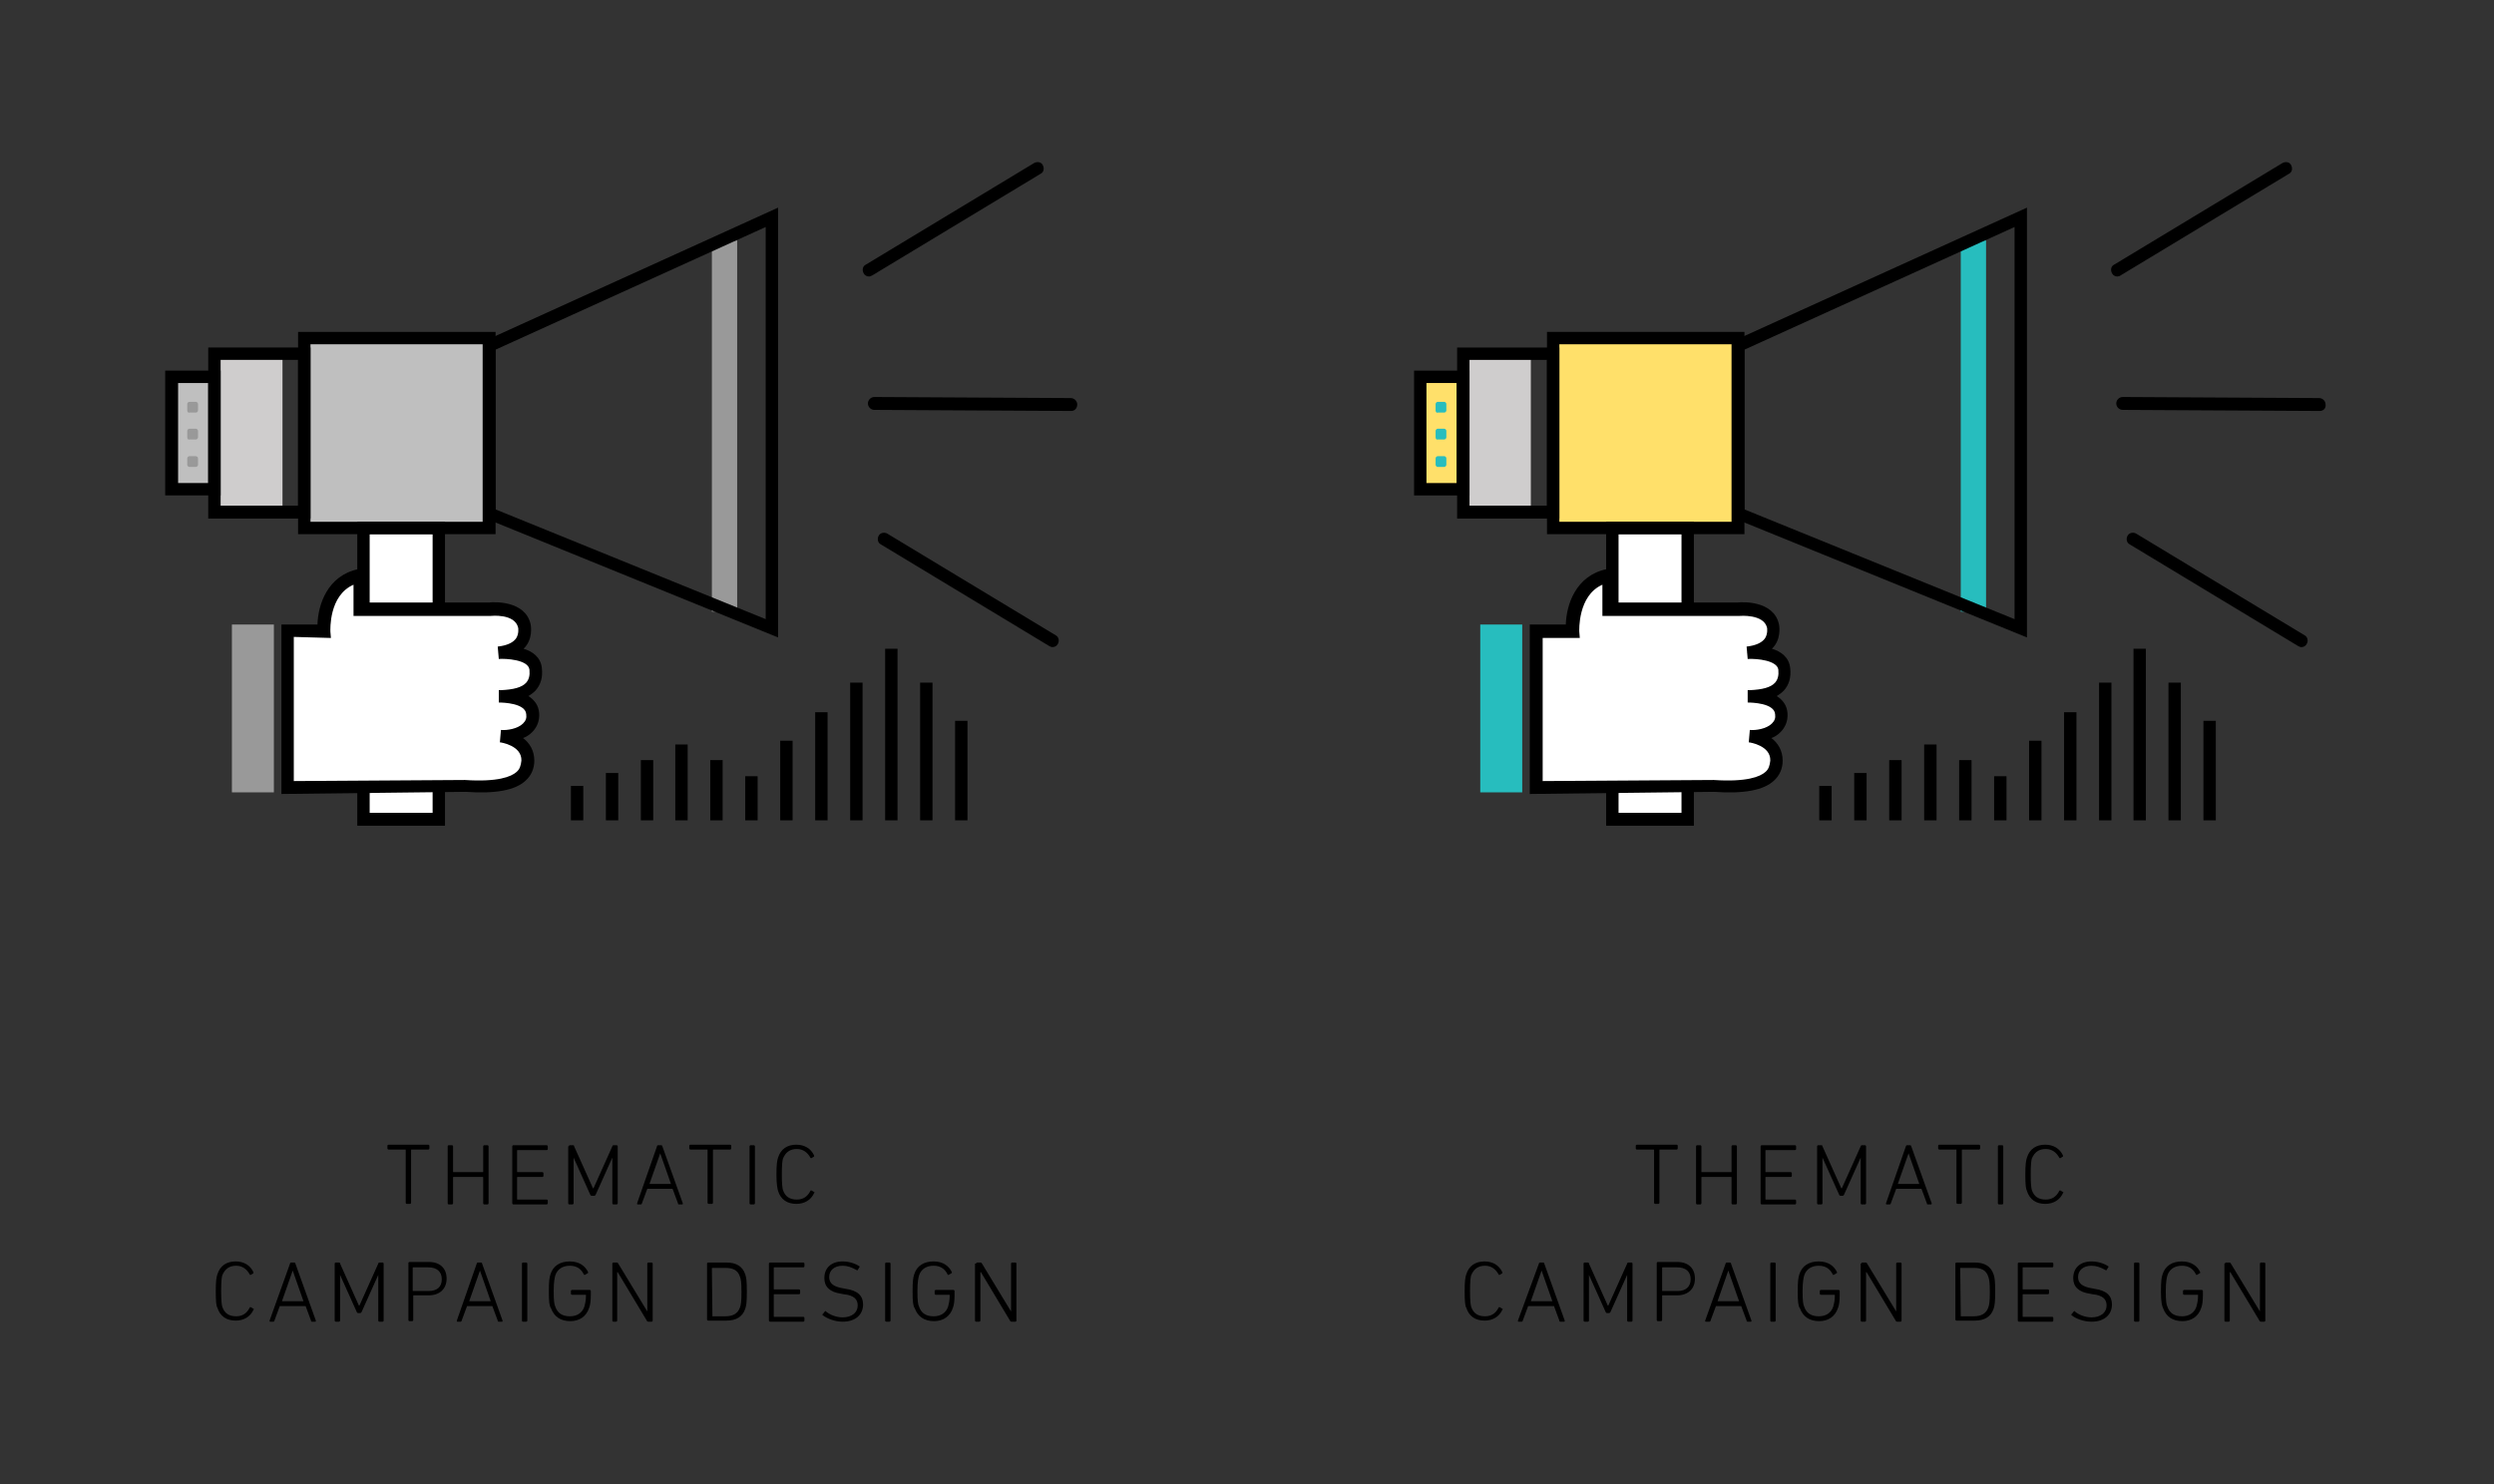 <?xml version="1.0" encoding="utf-8"?>
<!-- Generator: Adobe Illustrator 20.0.0, SVG Export Plug-In . SVG Version: 6.00 Build 0)  -->
<svg version="1.1" id="Layer_1" xmlns="http://www.w3.org/2000/svg" xmlns:xlink="http://www.w3.org/1999/xlink" x="0px" y="0px"
	 viewBox="0 0 463.5 275.9" style="enable-background:new 0 0 463.5 275.9;" xml:space="preserve">
<rect x="0" y="0" width="463.5" height="275.9" fill="#333333" stroke="none"/>
<style type="text/css">
	.st0{fill:none;stroke:#000000;stroke-width:1.039;stroke-miterlimit:10;}
	.st1{fill:none;stroke:#000000;stroke-miterlimit:10;}
	.st2{fill:none;stroke:#000000;stroke-width:0.364;stroke-miterlimit:10;}
	.st3{fill:#FFFFFF;}
	.st4{fill:#ECF8FE;}
	.st5{fill:#27BDBE;}
	.st6{fill:#FFE06A;}
	.st7{fill:#D9D9D9;}
	.st8{fill:#999999;}
	.st9{fill:#BFBFBF;}
	.st10{fill:#FFFFFF;stroke:#000000;stroke-width:1.587;stroke-miterlimit:10;}
	.st11{fill:none;stroke:#000000;stroke-width:1.587;stroke-linecap:round;stroke-linejoin:round;stroke-miterlimit:10;}
	.st12{fill:none;stroke:#000000;stroke-width:0.832;stroke-linecap:round;stroke-linejoin:round;stroke-miterlimit:10;}
	.st13{fill:#CFCDCD;}
	.st14{fill:#C9E9E6;}
	.st15{fill:none;stroke:#000000;stroke-width:0.889;stroke-miterlimit:10;}
	.st16{fill:none;stroke:#FFFFFF;stroke-miterlimit:10;}
</style>
<g>
	<g>
		<path d="M307.6,223.8c-0.1,0-0.2-0.1-0.2-0.2v-9.8c0-0.1,0-0.1-0.1-0.1h-3.1c-0.1,0-0.2-0.1-0.2-0.2v-0.5c0-0.1,0.1-0.2,0.2-0.2
			h7.4c0.1,0,0.2,0.1,0.2,0.2v0.5c0,0.1-0.1,0.2-0.2,0.2h-3.1c-0.1,0-0.1,0-0.1,0.1v9.8c0,0.1-0.1,0.2-0.2,0.2H307.6z"/>
		<path d="M315.2,213.1c0-0.1,0.1-0.2,0.2-0.2h0.6c0.1,0,0.2,0.1,0.2,0.2v4.7c0,0.1,0,0.1,0.1,0.1h5.4c0.1,0,0.1,0,0.1-0.1v-4.7
			c0-0.1,0.1-0.2,0.2-0.2h0.6c0.1,0,0.2,0.1,0.2,0.2v10.6c0,0.1-0.1,0.2-0.2,0.2h-0.6c-0.1,0-0.2-0.1-0.2-0.2v-4.8
			c0-0.1,0-0.1-0.1-0.1h-5.4c-0.1,0-0.1,0-0.1,0.1v4.8c0,0.1-0.1,0.2-0.2,0.2h-0.6c-0.1,0-0.2-0.1-0.2-0.2V213.1z"/>
		<path d="M327.2,213.1c0-0.1,0.1-0.2,0.2-0.2h6.2c0.1,0,0.2,0.1,0.2,0.2v0.5c0,0.1-0.1,0.2-0.2,0.2h-5.4c-0.1,0-0.1,0-0.1,0.1v3.9
			c0,0.1,0,0.1,0.1,0.1h4.6c0.1,0,0.2,0.1,0.2,0.2v0.5c0,0.1-0.1,0.2-0.2,0.2h-4.6c-0.1,0-0.1,0-0.1,0.1v4c0,0.1,0,0.1,0.1,0.1h5.4
			c0.1,0,0.2,0.1,0.2,0.2v0.5c0,0.1-0.1,0.2-0.2,0.2h-6.2c-0.1,0-0.2-0.1-0.2-0.2V213.1z"/>
		<path d="M337.7,213.1c0-0.1,0.1-0.2,0.2-0.2h0.6c0.1,0,0.2,0,0.2,0.2l3.5,7.8h0.1l3.5-7.8c0-0.1,0.1-0.2,0.2-0.2h0.6
			c0.1,0,0.2,0.1,0.2,0.2v10.6c0,0.1-0.1,0.2-0.2,0.2H346c-0.1,0-0.2-0.1-0.2-0.2v-8.5h0l-3.1,6.9c-0.1,0.1-0.1,0.2-0.3,0.2h-0.3
			c-0.1,0-0.2,0-0.3-0.2l-3.1-6.9h0v8.5c0,0.1-0.1,0.2-0.2,0.2h-0.6c-0.1,0-0.2-0.1-0.2-0.2V213.1z"/>
		<path d="M354.2,213.1c0-0.1,0.1-0.2,0.2-0.2h0.6c0.1,0,0.2,0.1,0.2,0.2l3.8,10.6c0,0.1,0,0.2-0.1,0.2h-0.6c-0.1,0-0.2,0-0.2-0.2
			l-1-2.7h-4.7l-1,2.7c0,0.1-0.1,0.2-0.2,0.2h-0.6c-0.1,0-0.1-0.1-0.1-0.2L354.2,213.1z M356.7,220.1l-2-5.7h0l-2,5.7H356.7z"/>
		<path d="M363.8,223.8c-0.1,0-0.2-0.1-0.2-0.2v-9.8c0-0.1,0-0.1-0.1-0.1h-3.1c-0.1,0-0.2-0.1-0.2-0.2v-0.5c0-0.1,0.1-0.2,0.2-0.2
			h7.4c0.1,0,0.2,0.1,0.2,0.2v0.5c0,0.1-0.1,0.2-0.2,0.2h-3.1c-0.1,0-0.1,0-0.1,0.1v9.8c0,0.1-0.1,0.2-0.2,0.2H363.8z"/>
		<path d="M371.3,213.1c0-0.1,0.1-0.2,0.2-0.2h0.6c0.1,0,0.2,0.1,0.2,0.2v10.6c0,0.1-0.1,0.2-0.2,0.2h-0.6c-0.1,0-0.2-0.1-0.2-0.2
			V213.1z"/>
		<path d="M376.4,218.4c0-1.9,0.1-2.6,0.3-3.2c0.5-1.6,1.7-2.4,3.4-2.4c1.5,0,2.7,0.7,3.3,2c0,0.1,0,0.2,0,0.2l-0.5,0.3
			c-0.1,0-0.2,0-0.2-0.1c-0.5-0.9-1.3-1.6-2.5-1.6c-1.3,0-2.1,0.6-2.6,1.8c-0.1,0.4-0.2,1.1-0.2,2.9c0,1.8,0.1,2.5,0.2,2.9
			c0.4,1.2,1.2,1.8,2.6,1.8c1.2,0,2-0.6,2.5-1.6c0-0.1,0.1-0.1,0.2-0.1l0.5,0.3c0.1,0,0.1,0.1,0,0.2c-0.6,1.3-1.8,2-3.3,2
			c-1.7,0-2.9-0.8-3.4-2.4C376.5,221,376.4,220.3,376.4,218.4z"/>
		<path d="M272.2,240.1c0-1.9,0.1-2.6,0.3-3.2c0.5-1.6,1.7-2.4,3.4-2.4c1.5,0,2.7,0.7,3.3,2c0,0.1,0,0.2,0,0.2l-0.5,0.3
			c-0.1,0-0.2,0-0.2-0.1c-0.5-0.9-1.3-1.6-2.5-1.6c-1.3,0-2.1,0.6-2.6,1.8c-0.1,0.4-0.2,1.1-0.2,2.9c0,1.8,0.1,2.5,0.2,2.9
			c0.4,1.2,1.2,1.8,2.6,1.8c1.2,0,2-0.6,2.5-1.6c0-0.1,0.1-0.1,0.2-0.1l0.5,0.3c0.1,0,0.1,0.1,0,0.2c-0.6,1.3-1.8,2-3.3,2
			c-1.7,0-2.9-0.8-3.4-2.4C272.3,242.8,272.2,242,272.2,240.1z"/>
		<path d="M286,234.9c0-0.1,0.1-0.2,0.2-0.2h0.6c0.1,0,0.2,0.1,0.2,0.2l3.8,10.6c0,0.1,0,0.2-0.1,0.2H290c-0.1,0-0.2,0-0.2-0.2
			l-1-2.7H284l-1,2.7c0,0.1-0.1,0.2-0.2,0.2h-0.6c-0.1,0-0.1-0.1-0.1-0.2L286,234.9z M288.5,241.9l-2-5.7h0l-2,5.7H288.5z"/>
		<path d="M294.3,234.9c0-0.1,0.1-0.2,0.2-0.2h0.6c0.1,0,0.2,0,0.2,0.2l3.5,7.8h0.1l3.5-7.8c0-0.1,0.1-0.2,0.2-0.2h0.6
			c0.1,0,0.2,0.1,0.2,0.2v10.6c0,0.1-0.1,0.2-0.2,0.2h-0.6c-0.1,0-0.2-0.1-0.2-0.2v-8.5h0l-3.1,6.9c-0.1,0.1-0.1,0.2-0.3,0.2h-0.3
			c-0.1,0-0.2,0-0.3-0.2l-3.1-6.9h0v8.5c0,0.1-0.1,0.2-0.2,0.2h-0.6c-0.1,0-0.2-0.1-0.2-0.2V234.9z"/>
		<path d="M308.1,245.6c-0.1,0-0.2-0.1-0.2-0.2v-10.6c0-0.1,0.1-0.2,0.2-0.2h3.6c2.1,0,3.3,1.2,3.3,3.1c0,1.9-1.3,3.1-3.3,3.1H309
			c-0.1,0-0.1,0-0.1,0.1v4.5c0,0.1-0.1,0.2-0.2,0.2H308.1z M314.2,237.8c0-1.4-0.9-2.2-2.5-2.2H309c-0.1,0-0.1,0-0.1,0.1v4.2
			c0,0.1,0,0.1,0.1,0.1h2.8C313.3,240,314.2,239.2,314.2,237.8z"/>
		<path d="M320.7,234.9c0-0.1,0.1-0.2,0.2-0.2h0.6c0.1,0,0.2,0.1,0.2,0.2l3.8,10.6c0,0.1,0,0.2-0.1,0.2h-0.6c-0.1,0-0.2,0-0.2-0.2
			l-1-2.7h-4.7l-1,2.7c0,0.1-0.1,0.2-0.2,0.2H317c-0.1,0-0.1-0.1-0.1-0.2L320.7,234.9z M323.2,241.9l-2-5.7h0l-2,5.7H323.2z"/>
		<path d="M329,234.9c0-0.1,0.1-0.2,0.2-0.2h0.6c0.1,0,0.2,0.1,0.2,0.2v10.6c0,0.1-0.1,0.2-0.2,0.2h-0.6c-0.1,0-0.2-0.1-0.2-0.2
			V234.9z"/>
		<path d="M334.1,240.1c0-1.9,0.1-2.6,0.3-3.2c0.5-1.6,1.8-2.4,3.6-2.4c1.8,0,2.9,0.9,3.4,2c0,0.1,0,0.2-0.1,0.2l-0.5,0.3
			c-0.1,0-0.2,0-0.2-0.1c-0.5-1-1.3-1.6-2.6-1.6c-1.3,0-2.3,0.6-2.7,1.8c-0.1,0.4-0.3,1.1-0.3,2.9c0,1.8,0.1,2.5,0.3,2.9
			c0.4,1.2,1.3,1.8,2.7,1.8c1.3,0,2.3-0.6,2.7-1.8c0.1-0.4,0.3-1,0.3-2.1c0-0.1,0-0.1-0.1-0.1h-2.5c-0.1,0-0.2-0.1-0.2-0.2v-0.5
			c0-0.1,0.1-0.2,0.2-0.2h3.3c0.1,0,0.2,0.1,0.2,0.2v0.7c0,1.1-0.1,1.9-0.3,2.4c-0.5,1.6-1.8,2.5-3.5,2.5c-1.8,0-3-0.8-3.6-2.4
			C334.2,242.8,334.1,242,334.1,240.1z"/>
		<path d="M345.9,234.9c0-0.1,0.1-0.2,0.2-0.2h0.6c0.1,0,0.2,0,0.3,0.2l5.4,8.9h0v-8.9c0-0.1,0.1-0.2,0.2-0.2h0.6
			c0.1,0,0.2,0.1,0.2,0.2v10.6c0,0.1-0.1,0.2-0.2,0.2h-0.6c-0.1,0-0.2,0-0.3-0.2l-5.4-9h-0.1v9c0,0.1-0.1,0.2-0.2,0.2H346
			c-0.1,0-0.2-0.1-0.2-0.2V234.9z"/>
		<path d="M363.4,234.9c0-0.1,0.1-0.2,0.2-0.2h3.4c1.8,0,3,0.7,3.5,2.2c0.2,0.6,0.3,1.2,0.3,3.2c0,2-0.1,2.6-0.3,3.2
			c-0.5,1.5-1.7,2.2-3.5,2.2h-3.4c-0.1,0-0.2-0.1-0.2-0.2V234.9z M364.4,244.7h2.4c1.4,0,2.3-0.5,2.7-1.6c0.2-0.5,0.3-1.1,0.3-2.9
			c0-1.8-0.1-2.4-0.3-2.9c-0.4-1.2-1.3-1.6-2.7-1.6h-2.4c-0.1,0-0.1,0-0.1,0.1L364.4,244.7C364.3,244.7,364.4,244.7,364.4,244.7z"/>
		<path d="M375,234.9c0-0.1,0.1-0.2,0.2-0.2h6.2c0.1,0,0.2,0.1,0.2,0.2v0.5c0,0.1-0.1,0.2-0.2,0.2H376c-0.1,0-0.1,0-0.1,0.1v3.9
			c0,0.1,0,0.1,0.1,0.1h4.6c0.1,0,0.2,0.1,0.2,0.2v0.5c0,0.1-0.1,0.2-0.2,0.2H376c-0.1,0-0.1,0-0.1,0.1v4c0,0.1,0,0.1,0.1,0.1h5.4
			c0.1,0,0.2,0.1,0.2,0.2v0.5c0,0.1-0.1,0.2-0.2,0.2h-6.2c-0.1,0-0.2-0.1-0.2-0.2V234.9z"/>
		<path d="M385,244.5c-0.1-0.1-0.1-0.2,0-0.2l0.4-0.5c0.1-0.1,0.2-0.1,0.2,0c0.7,0.6,1.9,1.1,3.1,1.1c1.7,0,2.8-0.9,2.8-2.2
			c0-1.1-0.6-1.9-2.6-2.1l-0.5-0.1c-2.1-0.3-3.1-1.3-3.1-2.9c0-1.9,1.3-3.1,3.4-3.1c1.2,0,2.4,0.4,3.1,0.9c0.1,0,0.1,0.1,0,0.2
			l-0.3,0.5c-0.1,0.1-0.1,0.1-0.2,0c-0.9-0.5-1.7-0.8-2.6-0.8c-1.6,0-2.5,0.9-2.5,2.1c0,1.1,0.7,1.8,2.6,2.1l0.5,0.1
			c2.2,0.3,3.2,1.3,3.2,2.9c0,1.8-1.3,3.2-3.8,3.2C387.2,245.7,385.7,245.1,385,244.5z"/>
		<path d="M396.6,234.9c0-0.1,0.1-0.2,0.2-0.2h0.6c0.1,0,0.2,0.1,0.2,0.2v10.6c0,0.1-0.1,0.2-0.2,0.2h-0.6c-0.1,0-0.2-0.1-0.2-0.2
			V234.9z"/>
		<path d="M401.6,240.1c0-1.9,0.1-2.6,0.3-3.2c0.5-1.6,1.8-2.4,3.6-2.4c1.8,0,2.9,0.9,3.4,2c0,0.1,0,0.2-0.1,0.2l-0.5,0.3
			c-0.1,0-0.2,0-0.2-0.1c-0.5-1-1.3-1.6-2.6-1.6c-1.3,0-2.3,0.6-2.7,1.8c-0.1,0.4-0.3,1.1-0.3,2.9c0,1.8,0.1,2.5,0.3,2.9
			c0.4,1.2,1.3,1.8,2.7,1.8c1.3,0,2.3-0.6,2.7-1.8c0.1-0.4,0.3-1,0.3-2.1c0-0.1,0-0.1-0.1-0.1h-2.5c-0.1,0-0.2-0.1-0.2-0.2v-0.5
			c0-0.1,0.1-0.2,0.2-0.2h3.3c0.1,0,0.2,0.1,0.2,0.2v0.7c0,1.1-0.1,1.9-0.3,2.4c-0.5,1.6-1.8,2.5-3.5,2.5c-1.8,0-3-0.8-3.6-2.4
			C401.8,242.8,401.6,242,401.6,240.1z"/>
		<path d="M413.5,234.9c0-0.1,0.1-0.2,0.2-0.2h0.6c0.1,0,0.2,0,0.3,0.2l5.4,8.9h0v-8.9c0-0.1,0.1-0.2,0.2-0.2h0.6
			c0.1,0,0.2,0.1,0.2,0.2v10.6c0,0.1-0.1,0.2-0.2,0.2h-0.6c-0.1,0-0.2,0-0.3-0.2l-5.4-9h-0.1v9c0,0.1-0.1,0.2-0.2,0.2h-0.6
			c-0.1,0-0.2-0.1-0.2-0.2V234.9z"/>
	</g>
	<g>
		<rect x="271.9" y="66.6" class="st13" width="12.6" height="28.7"/>
		<rect x="264" y="70.1" class="st6" width="8" height="20.8"/>
		<rect x="364.4" y="44.7" class="st5" width="4.7" height="69"/>
		<rect x="275.1" y="116.1" class="st5" width="7.8" height="31.2"/>
		<rect x="288.6" y="62.8" class="st6" width="34.4" height="35.3"/>
		<g>
			<rect x="299.6" y="98.2" class="st3" width="14" height="54.1"/>
			<path d="M314.8,153.5h-16.3V97h16.3V153.5z M300.8,151.1h11.7V99.3h-11.7V151.1z"/>
		</g>
		<g>
			<path class="st3" d="M306.2,113.2H323c0,0,5.6-0.6,6.4,3.1c0,0,1.1,4.4-4.8,5c0,0,6.5-0.3,6.9,3.1c0.3,3.4-1.8,5-6.7,5.1
				c0,0,6.1-0.2,6.3,3.3c0.2,3.5-4,4.3-6,4.2c0,0,5.1,0.7,5,4.6c-0.1,2.5-1.6,5.4-11.6,4.7l-32.9,0.2v-29.1h6.7
				c0,0-0.6-8.9,6.6-10.3v6.2L306.2,113.2z"/>
			<path d="M284.3,147.6v-31.5h6.7c0.1-3.6,1.8-9.1,7.6-10.3l1.4-0.3v6.5l23,0c0.7-0.1,6.6-0.4,7.6,4c0,0,0.5,2.1-0.7,3.9
				c-0.2,0.3-0.4,0.5-0.6,0.7c1.7,0.5,3.2,1.6,3.4,3.6c0.2,1.7-0.2,3.1-1.2,4.2c-0.4,0.4-0.8,0.7-1.3,1c1.1,0.7,1.9,1.7,2,3.2
				c0.1,1.4-0.4,2.6-1.3,3.5c-0.5,0.5-1.1,0.9-1.7,1.1c1.2,0.9,2.1,2.3,2.1,4.2c0,1.5-0.6,2.8-1.6,3.7c-1.9,1.8-5.6,2.5-11.2,2.1
				L284.3,147.6z M286.7,118.4v26.8l31.8-0.2c6.1,0.4,8.6-0.6,9.6-1.5c0.6-0.5,0.8-1.2,0.9-2.1c0.1-2.8-3.8-3.4-4-3.4l0.2-2.3
				c1.1,0.1,3.1-0.2,4.1-1.2c0.5-0.5,0.7-1,0.6-1.7c-0.1-2.1-4.4-2.2-5-2.2c0,0-0.1,0-0.1,0l0-2.3c0.1,0,0.2,0,0.4,0
				c2.3-0.1,3.9-0.5,4.7-1.4c0.5-0.6,0.7-1.3,0.6-2.4c-0.2-1.7-3.9-2.1-5.7-2l-0.2-2.3c1.7-0.2,2.8-0.7,3.4-1.5c0.6-0.9,0.4-2,0.4-2
				c-0.6-2.6-5.1-2.2-5.1-2.2l-0.1,0l-25.4,0v-5.8c-4.6,2-4.3,8.6-4.3,8.7l0.1,1.2H286.7z"/>
		</g>
		<path d="M289.8,96.4h-19V64.6h19V96.4z M273.1,94h14.4V66.9h-14.4V94z"/>
		<path d="M273.1,92.1h-10.3V68.9h10.3V92.1z M265.1,89.8h5.6V71.2h-5.6V89.8z"/>
		<path d="M376.7,118.5l-54.8-22.3V63.5l54.8-24.9V118.5z M324.2,94.7l50.2,20.4V42.2L324.2,65V94.7z"/>
		<path d="M393.5,51.4c-0.4,0-0.8-0.2-1-0.6c-0.3-0.6-0.2-1.3,0.4-1.6l31.3-18.9c0.6-0.3,1.3-0.2,1.6,0.4c0.3,0.6,0.2,1.3-0.4,1.6
			l-31.3,18.9C394,51.3,393.7,51.4,393.5,51.4z"/>
		<path d="M431.1,76.4C431.1,76.4,431.1,76.4,431.1,76.4l-36.6-0.2c-0.6,0-1.2-0.5-1.2-1.2c0-0.6,0.5-1.2,1.2-1.2c0,0,0,0,0,0
			l36.5,0.2c0.6,0,1.2,0.5,1.2,1.2C432.3,75.9,431.8,76.4,431.1,76.4z"/>
		<path d="M427.7,120.3c-0.2,0-0.4-0.1-0.6-0.2l-31.3-18.9c-0.6-0.3-0.7-1.1-0.4-1.6c0.3-0.6,1.1-0.7,1.6-0.4l31.3,18.9
			c0.6,0.3,0.7,1.1,0.4,1.6C428.5,120.1,428.1,120.3,427.7,120.3z"/>
		<g>
			<path class="st5" d="M266.8,76.3v-1.2c0-0.2,0.2-0.4,0.4-0.4h1.2c0.2,0,0.4,0.2,0.4,0.4v1.2c0,0.2-0.2,0.4-0.4,0.4h-1.2
				C267,76.8,266.8,76.6,266.8,76.3z"/>
			<path class="st5" d="M266.8,81.3v-1.2c0-0.2,0.2-0.4,0.4-0.4h1.2c0.2,0,0.4,0.2,0.4,0.4v1.2c0,0.2-0.2,0.4-0.4,0.4h-1.2
				C267,81.8,266.8,81.6,266.8,81.3z"/>
			<path class="st5" d="M266.8,86.4v-1.2c0-0.2,0.2-0.4,0.4-0.4h1.2c0.2,0,0.4,0.2,0.4,0.4v1.2c0,0.2-0.2,0.4-0.4,0.4h-1.2
				C267,86.8,266.8,86.6,266.8,86.4z"/>
		</g>
		<path d="M324.2,99.3h-36.7V61.7h36.7V99.3z M289.8,97h32V64h-32V97z"/>
		<g>
			<rect x="338.1" y="146.1" width="2.3" height="6.4"/>
			<rect x="344.6" y="143.7" width="2.3" height="8.8"/>
			<rect x="351.1" y="141.3" width="2.3" height="11.2"/>
			<rect x="357.6" y="138.4" width="2.3" height="14.1"/>
			<rect x="364.1" y="141.3" width="2.3" height="11.2"/>
			<rect x="370.6" y="144.3" width="2.3" height="8.2"/>
			<rect x="377.1" y="137.7" width="2.3" height="14.8"/>
			<rect x="383.6" y="132.4" width="2.3" height="20.1"/>
			<rect x="390.1" y="126.9" width="2.3" height="25.6"/>
			<rect x="396.5" y="120.6" width="2.3" height="31.9"/>
			<rect x="403" y="126.9" width="2.3" height="25.6"/>
			<rect x="409.5" y="134" width="2.3" height="18.5"/>
		</g>
	</g>
</g>
<g>
	<g>
		<path d="M75.6,223.8c-0.1,0-0.2-0.1-0.2-0.2v-9.8c0-0.1,0-0.1-0.1-0.1h-3.1c-0.1,0-0.2-0.1-0.2-0.2v-0.5c0-0.1,0.1-0.2,0.2-0.2
			h7.4c0.1,0,0.2,0.1,0.2,0.2v0.5c0,0.1-0.1,0.2-0.2,0.2h-3.1c-0.1,0-0.1,0-0.1,0.1v9.8c0,0.1-0.1,0.2-0.2,0.2H75.6z"/>
		<path d="M83.2,213.1c0-0.1,0.1-0.2,0.2-0.2h0.6c0.1,0,0.2,0.1,0.2,0.2v4.7c0,0.1,0,0.1,0.1,0.1h5.4c0.1,0,0.1,0,0.1-0.1v-4.7
			c0-0.1,0.1-0.2,0.2-0.2h0.6c0.1,0,0.2,0.1,0.2,0.2v10.6c0,0.1-0.1,0.2-0.2,0.2h-0.6c-0.1,0-0.2-0.1-0.2-0.2v-4.8
			c0-0.1,0-0.1-0.1-0.1h-5.4c-0.1,0-0.1,0-0.1,0.1v4.8c0,0.1-0.1,0.2-0.2,0.2h-0.6c-0.1,0-0.2-0.1-0.2-0.2V213.1z"/>
		<path d="M95.2,213.1c0-0.1,0.1-0.2,0.2-0.2h6.2c0.1,0,0.2,0.1,0.2,0.2v0.5c0,0.1-0.1,0.2-0.2,0.2h-5.4c-0.1,0-0.1,0-0.1,0.1v3.9
			c0,0.1,0,0.1,0.1,0.1h4.6c0.1,0,0.2,0.1,0.2,0.2v0.5c0,0.1-0.1,0.2-0.2,0.2h-4.6c-0.1,0-0.1,0-0.1,0.1v4c0,0.1,0,0.1,0.1,0.1h5.4
			c0.1,0,0.2,0.1,0.2,0.2v0.5c0,0.1-0.1,0.2-0.2,0.2h-6.2c-0.1,0-0.2-0.1-0.2-0.2V213.1z"/>
		<path d="M105.7,213.1c0-0.1,0.1-0.2,0.2-0.2h0.6c0.1,0,0.2,0,0.2,0.2l3.5,7.8h0.1l3.5-7.8c0-0.1,0.1-0.2,0.2-0.2h0.6
			c0.1,0,0.2,0.1,0.2,0.2v10.6c0,0.1-0.1,0.2-0.2,0.2H114c-0.1,0-0.2-0.1-0.2-0.2v-8.5h0l-3.1,6.9c-0.1,0.1-0.1,0.2-0.3,0.2H110
			c-0.1,0-0.2,0-0.3-0.2l-3.1-6.9h0v8.5c0,0.1-0.1,0.2-0.2,0.2h-0.6c-0.1,0-0.2-0.1-0.2-0.2V213.1z"/>
		<path d="M122.1,213.1c0-0.1,0.1-0.2,0.2-0.2h0.6c0.1,0,0.2,0.1,0.2,0.2l3.8,10.6c0,0.1,0,0.2-0.1,0.2h-0.6c-0.1,0-0.2,0-0.2-0.2
			l-1-2.7h-4.7l-1,2.7c0,0.1-0.1,0.2-0.2,0.2h-0.6c-0.1,0-0.1-0.1-0.1-0.2L122.1,213.1z M124.7,220.1l-2-5.7h0l-2,5.7H124.7z"/>
		<path d="M131.7,223.8c-0.1,0-0.2-0.1-0.2-0.2v-9.8c0-0.1,0-0.1-0.1-0.1h-3.1c-0.1,0-0.2-0.1-0.2-0.2v-0.5c0-0.1,0.1-0.2,0.2-0.2
			h7.4c0.1,0,0.2,0.1,0.2,0.2v0.5c0,0.1-0.1,0.2-0.2,0.2h-3.1c-0.1,0-0.1,0-0.1,0.1v9.8c0,0.1-0.1,0.2-0.2,0.2H131.7z"/>
		<path d="M139.3,213.1c0-0.1,0.1-0.2,0.2-0.2h0.6c0.1,0,0.2,0.1,0.2,0.2v10.6c0,0.1-0.1,0.2-0.2,0.2h-0.6c-0.1,0-0.2-0.1-0.2-0.2
			V213.1z"/>
		<path d="M144.3,218.4c0-1.9,0.1-2.6,0.3-3.2c0.5-1.6,1.7-2.4,3.4-2.4c1.5,0,2.7,0.7,3.3,2c0,0.1,0,0.2,0,0.2l-0.5,0.3
			c-0.1,0-0.2,0-0.2-0.1c-0.5-0.9-1.3-1.6-2.5-1.6c-1.3,0-2.1,0.6-2.6,1.8c-0.1,0.4-0.2,1.1-0.2,2.9c0,1.8,0.1,2.5,0.2,2.9
			c0.4,1.2,1.2,1.8,2.6,1.8c1.2,0,2-0.6,2.5-1.6c0-0.1,0.1-0.1,0.2-0.1l0.5,0.3c0.1,0,0.1,0.1,0,0.2c-0.6,1.3-1.8,2-3.3,2
			c-1.7,0-2.9-0.8-3.4-2.4C144.5,221,144.3,220.3,144.3,218.4z"/>
		<path d="M40.1,240.1c0-1.9,0.1-2.6,0.3-3.2c0.5-1.6,1.7-2.4,3.4-2.4c1.5,0,2.7,0.7,3.3,2c0,0.1,0,0.2,0,0.2l-0.5,0.3
			c-0.1,0-0.2,0-0.2-0.1c-0.5-0.9-1.3-1.6-2.5-1.6c-1.3,0-2.1,0.6-2.6,1.8c-0.1,0.4-0.2,1.1-0.2,2.9c0,1.8,0.1,2.5,0.2,2.9
			c0.4,1.2,1.2,1.8,2.6,1.8c1.2,0,2-0.6,2.5-1.6c0-0.1,0.1-0.1,0.2-0.1l0.5,0.3c0.1,0,0.1,0.1,0,0.2c-0.6,1.3-1.8,2-3.3,2
			c-1.7,0-2.9-0.8-3.4-2.4C40.2,242.8,40.1,242,40.1,240.1z"/>
		<path d="M53.9,234.9c0-0.1,0.1-0.2,0.2-0.2h0.6c0.1,0,0.2,0.1,0.2,0.2l3.8,10.6c0,0.1,0,0.2-0.1,0.2h-0.6c-0.1,0-0.2,0-0.2-0.2
			l-1-2.7H52l-1,2.7c0,0.1-0.1,0.2-0.2,0.2h-0.6c-0.1,0-0.1-0.1-0.1-0.2L53.9,234.9z M56.4,241.9l-2-5.7h0l-2,5.7H56.4z"/>
		<path d="M62.2,234.9c0-0.1,0.1-0.2,0.2-0.2H63c0.1,0,0.2,0,0.2,0.2l3.5,7.8h0.1l3.5-7.8c0-0.1,0.1-0.2,0.2-0.2h0.6
			c0.1,0,0.2,0.1,0.2,0.2v10.6c0,0.1-0.1,0.2-0.2,0.2h-0.6c-0.1,0-0.2-0.1-0.2-0.2v-8.5h0l-3.1,6.9c-0.1,0.1-0.1,0.2-0.3,0.2h-0.3
			c-0.1,0-0.2,0-0.3-0.2l-3.1-6.9h0v8.5c0,0.1-0.1,0.2-0.2,0.2h-0.6c-0.1,0-0.2-0.1-0.2-0.2V234.9z"/>
		<path d="M76.1,245.6c-0.1,0-0.2-0.1-0.2-0.2v-10.6c0-0.1,0.1-0.2,0.2-0.2h3.6c2.1,0,3.3,1.2,3.3,3.1c0,1.9-1.3,3.1-3.3,3.1h-2.8
			c-0.1,0-0.1,0-0.1,0.1v4.5c0,0.1-0.1,0.2-0.2,0.2H76.1z M82.1,237.8c0-1.4-0.9-2.2-2.5-2.2h-2.8c-0.1,0-0.1,0-0.1,0.1v4.2
			c0,0.1,0,0.1,0.1,0.1h2.8C81.3,240,82.1,239.2,82.1,237.8z"/>
		<path d="M88.6,234.9c0-0.1,0.1-0.2,0.2-0.2h0.6c0.1,0,0.2,0.1,0.2,0.2l3.8,10.6c0,0.1,0,0.2-0.1,0.2h-0.6c-0.1,0-0.2,0-0.2-0.2
			l-1-2.7h-4.7l-1,2.7c0,0.1-0.1,0.2-0.2,0.2h-0.6c-0.1,0-0.1-0.1-0.1-0.2L88.6,234.9z M91.2,241.9l-2-5.7h0l-2,5.7H91.2z"/>
		<path d="M97,234.9c0-0.1,0.1-0.2,0.2-0.2h0.6c0.1,0,0.2,0.1,0.2,0.2v10.6c0,0.1-0.1,0.2-0.2,0.2h-0.6c-0.1,0-0.2-0.1-0.2-0.2
			V234.9z"/>
		<path d="M102,240.1c0-1.9,0.1-2.6,0.3-3.2c0.5-1.6,1.8-2.4,3.6-2.4c1.8,0,2.9,0.9,3.4,2c0,0.1,0,0.2-0.1,0.2l-0.5,0.3
			c-0.1,0-0.2,0-0.2-0.1c-0.5-1-1.3-1.6-2.6-1.6c-1.3,0-2.3,0.6-2.7,1.8c-0.1,0.4-0.3,1.1-0.3,2.9c0,1.8,0.1,2.5,0.3,2.9
			c0.4,1.2,1.3,1.8,2.7,1.8c1.3,0,2.3-0.6,2.7-1.8c0.1-0.4,0.3-1,0.3-2.1c0-0.1,0-0.1-0.1-0.1h-2.5c-0.1,0-0.2-0.1-0.2-0.2v-0.5
			c0-0.1,0.1-0.2,0.2-0.2h3.3c0.1,0,0.2,0.1,0.2,0.2v0.7c0,1.1-0.1,1.9-0.3,2.4c-0.5,1.6-1.8,2.5-3.5,2.5c-1.8,0-3-0.8-3.6-2.4
			C102.1,242.8,102,242,102,240.1z"/>
		<path d="M113.8,234.9c0-0.1,0.1-0.2,0.2-0.2h0.6c0.1,0,0.2,0,0.3,0.2l5.4,8.9h0v-8.9c0-0.1,0.1-0.2,0.2-0.2h0.6
			c0.1,0,0.2,0.1,0.2,0.2v10.6c0,0.1-0.1,0.2-0.2,0.2h-0.6c-0.1,0-0.2,0-0.3-0.2l-5.4-9h-0.1v9c0,0.1-0.1,0.2-0.2,0.2H114
			c-0.1,0-0.2-0.1-0.2-0.2V234.9z"/>
		<path d="M131.4,234.9c0-0.1,0.1-0.2,0.2-0.2h3.4c1.8,0,3,0.7,3.5,2.2c0.2,0.6,0.3,1.2,0.3,3.2c0,2-0.1,2.6-0.3,3.2
			c-0.5,1.5-1.7,2.2-3.5,2.2h-3.4c-0.1,0-0.2-0.1-0.2-0.2V234.9z M132.4,244.7h2.4c1.4,0,2.3-0.5,2.7-1.6c0.2-0.5,0.3-1.1,0.3-2.9
			c0-1.8-0.1-2.4-0.3-2.9c-0.4-1.2-1.3-1.6-2.7-1.6h-2.4c-0.1,0-0.1,0-0.1,0.1L132.4,244.7C132.3,244.7,132.3,244.7,132.4,244.7z"/>
		<path d="M142.9,234.9c0-0.1,0.1-0.2,0.2-0.2h6.2c0.1,0,0.2,0.1,0.2,0.2v0.5c0,0.1-0.1,0.2-0.2,0.2h-5.4c-0.1,0-0.1,0-0.1,0.1v3.9
			c0,0.1,0,0.1,0.1,0.1h4.6c0.1,0,0.2,0.1,0.2,0.2v0.5c0,0.1-0.1,0.2-0.2,0.2h-4.6c-0.1,0-0.1,0-0.1,0.1v4c0,0.1,0,0.1,0.1,0.1h5.4
			c0.1,0,0.2,0.1,0.2,0.2v0.5c0,0.1-0.1,0.2-0.2,0.2h-6.2c-0.1,0-0.2-0.1-0.2-0.2V234.9z"/>
		<path d="M152.9,244.5c-0.1-0.1-0.1-0.2,0-0.2l0.4-0.5c0.1-0.1,0.2-0.1,0.2,0c0.7,0.6,1.9,1.1,3.1,1.1c1.7,0,2.8-0.9,2.8-2.2
			c0-1.1-0.6-1.9-2.6-2.1l-0.5-0.1c-2.1-0.3-3.1-1.3-3.1-2.9c0-1.9,1.3-3.1,3.4-3.1c1.2,0,2.4,0.4,3.1,0.9c0.1,0,0.1,0.1,0,0.2
			l-0.3,0.5c-0.1,0.1-0.1,0.1-0.2,0c-0.9-0.5-1.7-0.8-2.6-0.8c-1.6,0-2.5,0.9-2.5,2.1c0,1.1,0.7,1.8,2.6,2.1l0.5,0.1
			c2.2,0.3,3.2,1.3,3.2,2.9c0,1.8-1.3,3.2-3.8,3.2C155.1,245.7,153.7,245.1,152.9,244.5z"/>
		<path d="M164.5,234.9c0-0.1,0.1-0.2,0.2-0.2h0.6c0.1,0,0.2,0.1,0.2,0.2v10.6c0,0.1-0.1,0.2-0.2,0.2h-0.6c-0.1,0-0.2-0.1-0.2-0.2
			V234.9z"/>
		<path d="M169.6,240.1c0-1.9,0.1-2.6,0.3-3.2c0.5-1.6,1.8-2.4,3.6-2.4c1.8,0,2.9,0.9,3.4,2c0,0.1,0,0.2-0.1,0.2l-0.5,0.3
			c-0.1,0-0.2,0-0.2-0.1c-0.5-1-1.3-1.6-2.6-1.6c-1.3,0-2.3,0.6-2.7,1.8c-0.1,0.4-0.3,1.1-0.3,2.9c0,1.8,0.1,2.5,0.3,2.9
			c0.4,1.2,1.3,1.8,2.7,1.8c1.3,0,2.3-0.6,2.7-1.8c0.1-0.4,0.3-1,0.3-2.1c0-0.1,0-0.1-0.1-0.1h-2.5c-0.1,0-0.2-0.1-0.2-0.2v-0.5
			c0-0.1,0.1-0.2,0.2-0.2h3.3c0.1,0,0.2,0.1,0.2,0.2v0.7c0,1.1-0.1,1.9-0.3,2.4c-0.5,1.6-1.8,2.5-3.5,2.5c-1.8,0-3-0.8-3.6-2.4
			C169.7,242.8,169.6,242,169.6,240.1z"/>
		<path d="M181.4,234.9c0-0.1,0.1-0.2,0.2-0.2h0.6c0.1,0,0.2,0,0.3,0.2l5.4,8.9h0v-8.9c0-0.1,0.1-0.2,0.2-0.2h0.6
			c0.1,0,0.2,0.1,0.2,0.2v10.6c0,0.1-0.1,0.2-0.2,0.2H188c-0.1,0-0.2,0-0.3-0.2l-5.4-9h-0.1v9c0,0.1-0.1,0.2-0.2,0.2h-0.6
			c-0.1,0-0.2-0.1-0.2-0.2V234.9z"/>
	</g>
	<g>
		<rect x="39.9" y="66.6" class="st13" width="12.6" height="28.7"/>
		<rect x="31.9" y="70.1" class="st9" width="8" height="20.8"/>
		<rect x="132.3" y="44.7" class="st8" width="4.7" height="69"/>
		<rect x="43.1" y="116.1" class="st8" width="7.8" height="31.2"/>
		<rect x="56.6" y="62.8" class="st9" width="34.4" height="35.3"/>
		<g>
			<rect x="67.5" y="98.2" class="st3" width="14" height="54.1"/>
			<path d="M82.7,153.5H66.4V97h16.3V153.5z M68.7,151.1h11.7V99.3H68.7V151.1z"/>
		</g>
		<g>
			<path class="st3" d="M74.1,113.2H91c0,0,5.6-0.6,6.4,3.1c0,0,1.1,4.4-4.8,5c0,0,6.5-0.3,6.9,3.1c0.3,3.4-1.8,5-6.7,5.1
				c0,0,6.1-0.2,6.3,3.3c0.2,3.5-4,4.3-6,4.2c0,0,5.1,0.7,5,4.6c-0.1,2.5-1.6,5.4-11.6,4.7l-32.9,0.2v-29.1h6.7
				c0,0-0.6-8.9,6.6-10.3v6.2L74.1,113.2z"/>
			<path d="M52.3,147.6v-31.5H59c0.1-3.6,1.8-9.1,7.6-10.3l1.4-0.3v6.5l23,0c0.7-0.1,6.6-0.4,7.6,4c0,0,0.5,2.1-0.7,3.9
				c-0.2,0.3-0.4,0.5-0.6,0.7c1.7,0.5,3.2,1.6,3.4,3.6c0.2,1.7-0.2,3.1-1.2,4.2c-0.4,0.4-0.8,0.7-1.3,1c1.1,0.7,1.9,1.7,2,3.2
				c0.1,1.4-0.4,2.6-1.3,3.5c-0.5,0.5-1.1,0.9-1.7,1.1c1.2,0.9,2.1,2.3,2.1,4.2c0,1.5-0.6,2.8-1.6,3.7c-1.9,1.8-5.6,2.5-11.2,2.1
				L52.3,147.6z M54.6,118.4v26.8l31.8-0.2c6.1,0.4,8.6-0.6,9.6-1.5c0.6-0.5,0.8-1.2,0.9-2.1c0.1-2.8-3.8-3.4-4-3.4l0.2-2.3
				c1.1,0.1,3.1-0.2,4.1-1.2c0.5-0.5,0.7-1,0.6-1.7c-0.1-2.1-4.4-2.2-5-2.2c0,0-0.1,0-0.1,0l0-2.3c0.1,0,0.2,0,0.4,0
				c2.3-0.1,3.9-0.5,4.7-1.4c0.5-0.6,0.7-1.3,0.6-2.4c-0.2-1.9-4.5-2.1-5.7-2l-0.2-2.3c1.7-0.2,2.8-0.7,3.4-1.5c0.6-0.9,0.4-2,0.4-2
				c-0.6-2.7-5.1-2.2-5.1-2.2l-0.1,0l-25.4,0v-5.8c-4.6,2-4.3,8.4-4.3,8.7l0.1,1.2L54.6,118.4z"/>
		</g>
		<path d="M57.7,96.4h-19V64.6h19V96.4z M41,94h14.4V66.9H41V94z"/>
		<path d="M41,92.1H30.7V68.9H41V92.1z M33.1,89.8h5.6V71.2h-5.6V89.8z"/>
		<path d="M144.6,118.5L89.8,96.2V63.5l54.8-24.9V118.5z M92.1,94.7l50.2,20.4V42.2L92.1,65V94.7z"/>
		<path d="M161.5,51.4c-0.4,0-0.8-0.2-1-0.6c-0.3-0.6-0.2-1.3,0.4-1.6l31.3-18.9c0.6-0.3,1.3-0.2,1.6,0.4c0.3,0.6,0.2,1.3-0.4,1.6
			l-31.3,18.9C161.9,51.3,161.7,51.4,161.5,51.4z"/>
		<path d="M199.1,76.4C199.1,76.4,199.1,76.4,199.1,76.4l-36.6-0.2c-0.6,0-1.2-0.5-1.2-1.2c0-0.6,0.5-1.2,1.2-1.2c0,0,0,0,0,0
			l36.5,0.2c0.6,0,1.2,0.5,1.2,1.2C200.2,75.9,199.7,76.4,199.1,76.4z"/>
		<path d="M195.6,120.3c-0.2,0-0.4-0.1-0.6-0.2l-31.3-18.9c-0.6-0.3-0.7-1.1-0.4-1.6c0.3-0.6,1.1-0.7,1.6-0.4l31.3,18.9
			c0.6,0.3,0.7,1.1,0.4,1.6C196.4,120.1,196,120.3,195.6,120.3z"/>
		<g>
			<path class="st8" d="M34.8,76.3v-1.2c0-0.2,0.2-0.4,0.4-0.4h1.2c0.2,0,0.4,0.2,0.4,0.4v1.2c0,0.2-0.2,0.4-0.4,0.4h-1.2
				C35,76.8,34.8,76.6,34.8,76.3z"/>
			<path class="st8" d="M34.8,81.3v-1.2c0-0.2,0.2-0.4,0.4-0.4h1.2c0.2,0,0.4,0.2,0.4,0.4v1.2c0,0.2-0.2,0.4-0.4,0.4h-1.2
				C35,81.8,34.8,81.6,34.8,81.3z"/>
			<path class="st8" d="M34.8,86.4v-1.2c0-0.2,0.2-0.4,0.4-0.4h1.2c0.2,0,0.4,0.2,0.4,0.4v1.2c0,0.2-0.2,0.4-0.4,0.4h-1.2
				C35,86.8,34.8,86.6,34.8,86.4z"/>
		</g>
		<path d="M92.1,99.3H55.4V61.7h36.7V99.3z M57.7,97h32V64h-32V97z"/>
		<g>
			<rect x="106.1" y="146.1" width="2.3" height="6.4"/>
			<rect x="112.6" y="143.7" width="2.3" height="8.8"/>
			<rect x="119.1" y="141.3" width="2.3" height="11.2"/>
			<rect x="125.5" y="138.4" width="2.3" height="14.1"/>
			<rect x="132" y="141.3" width="2.3" height="11.2"/>
			<rect x="138.5" y="144.3" width="2.3" height="8.2"/>
			<rect x="145" y="137.7" width="2.3" height="14.8"/>
			<rect x="151.5" y="132.4" width="2.3" height="20.1"/>
			<rect x="158" y="126.9" width="2.3" height="25.6"/>
			<rect x="164.5" y="120.6" width="2.3" height="31.9"/>
			<rect x="171" y="126.9" width="2.3" height="25.6"/>
			<rect x="177.5" y="134" width="2.3" height="18.5"/>
		</g>
	</g>
</g>
</svg>
